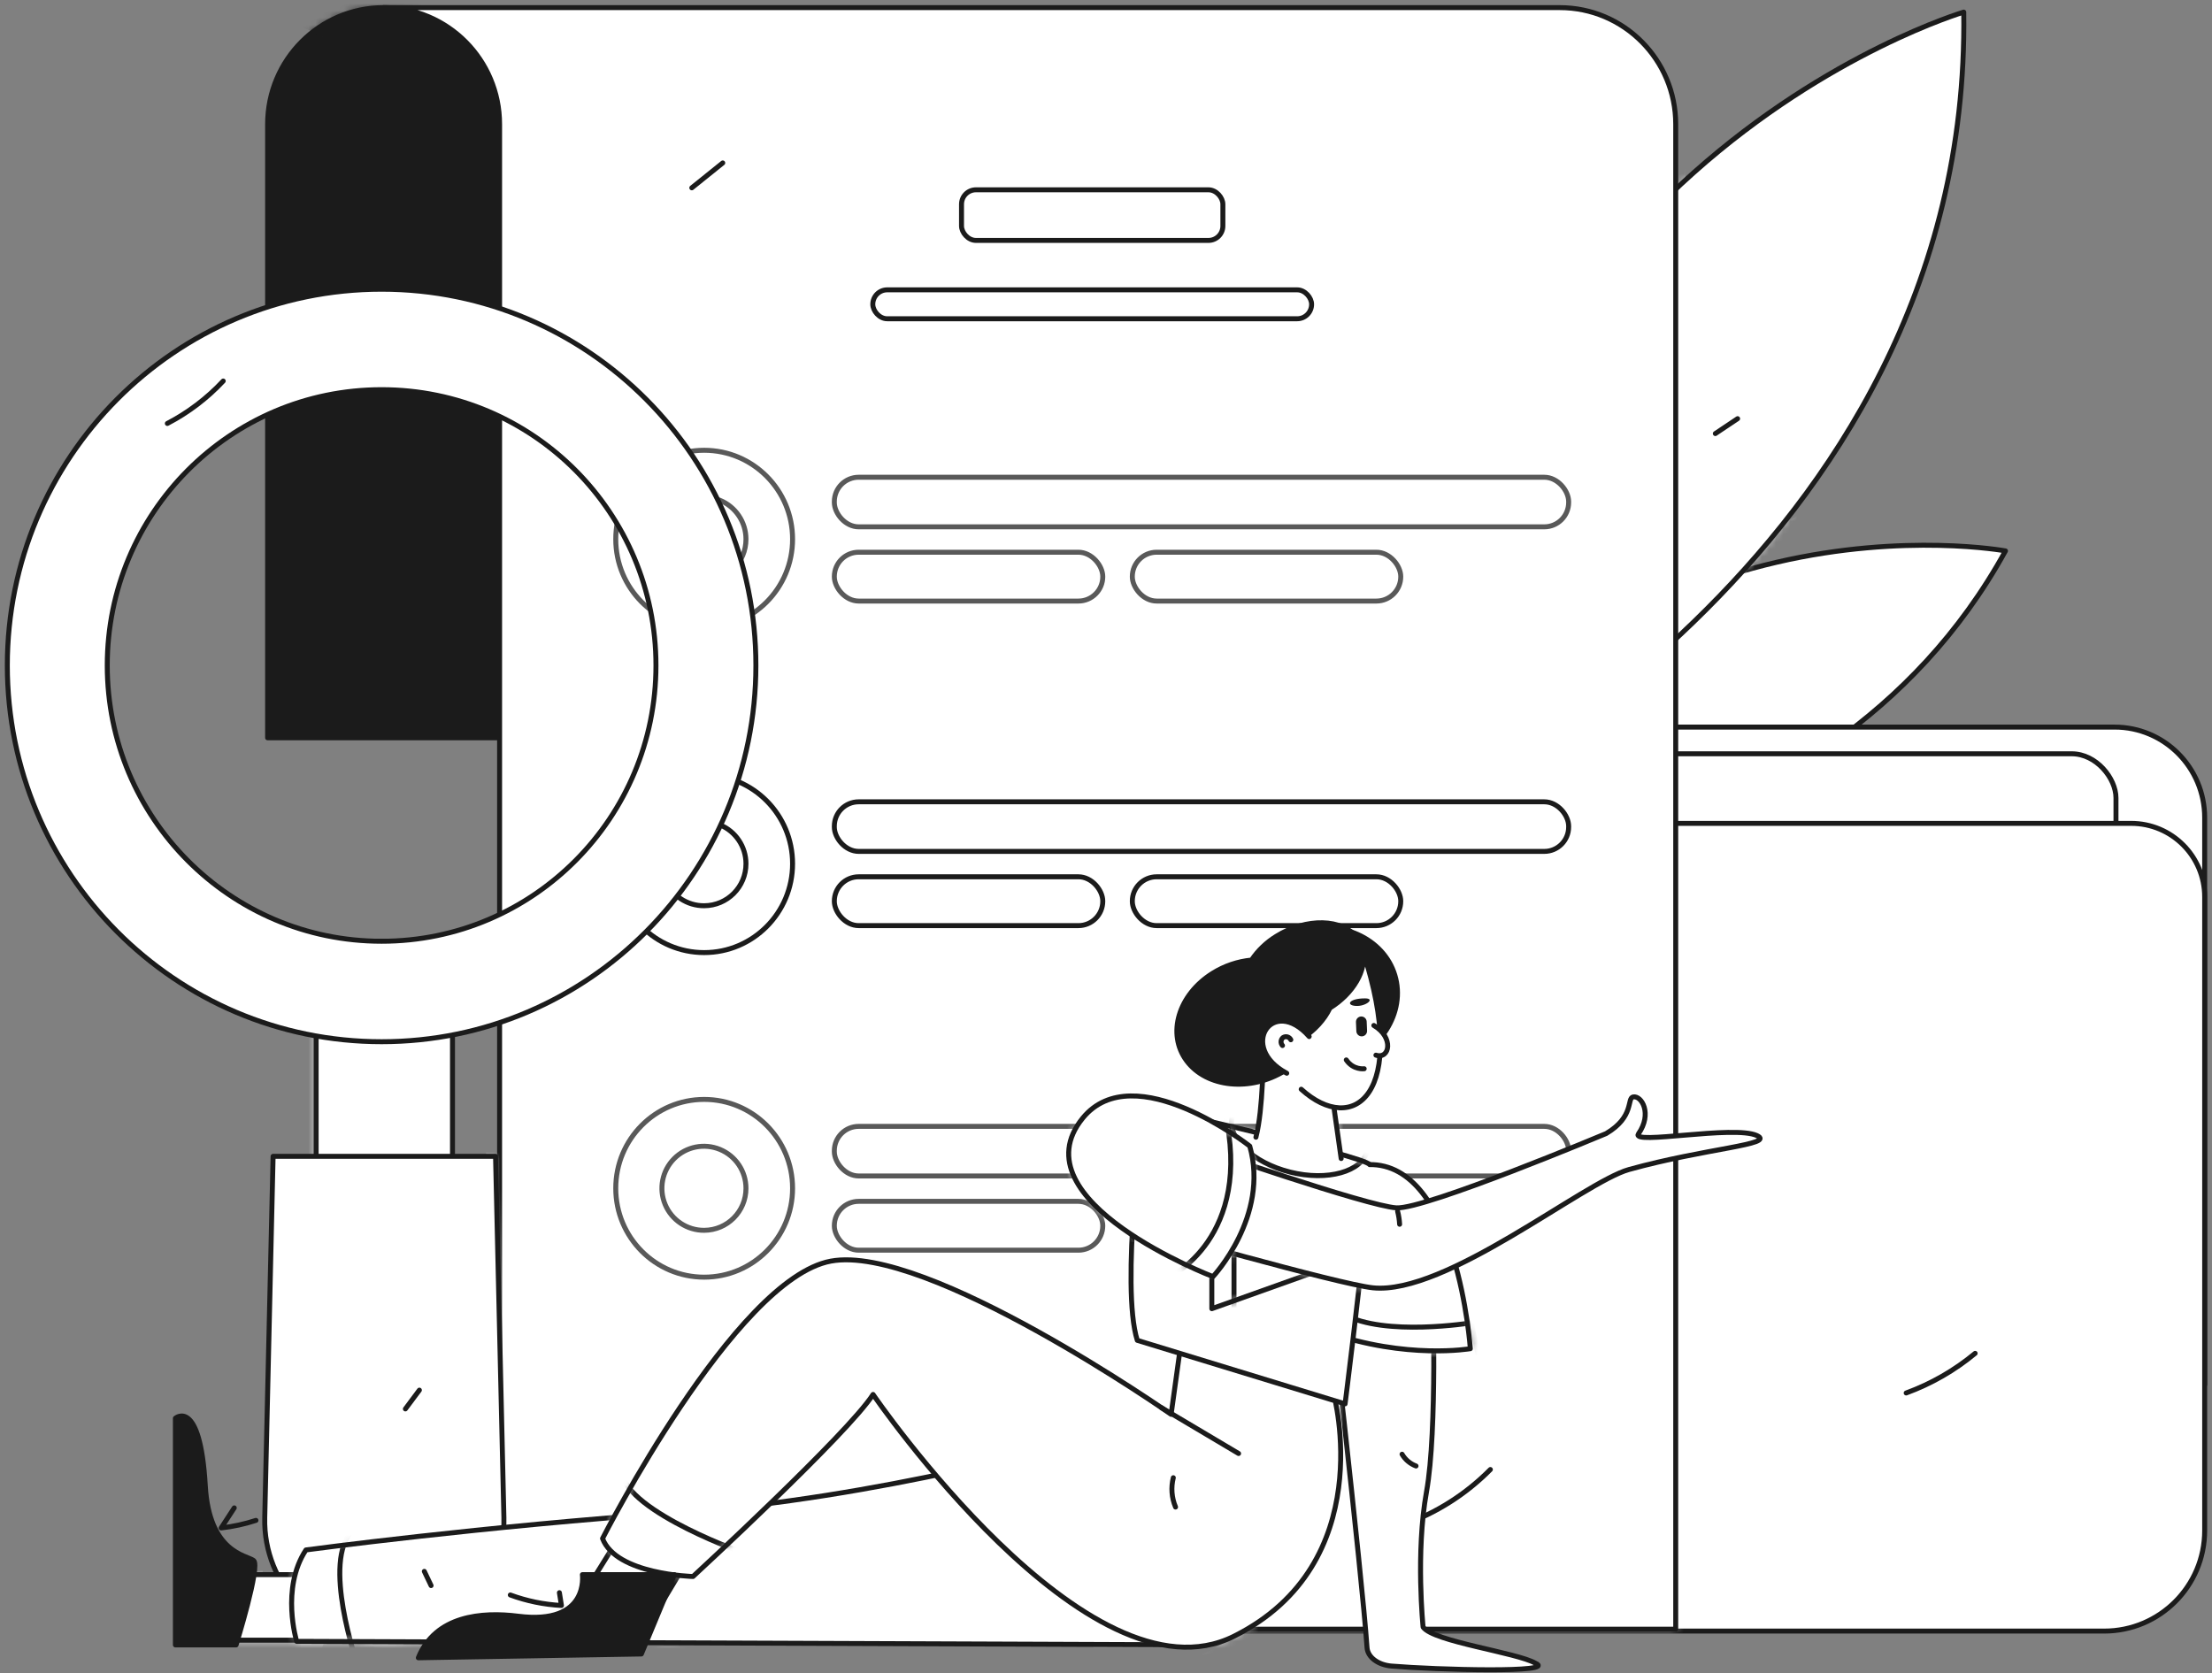 <svg width="312" height="236" viewBox="0 0 312 236" fill="none" xmlns="http://www.w3.org/2000/svg">
<rect x="0" y="0" width="312" height="236" fill="#808080" stroke="none"/>
<ellipse cx="185.032" cy="164.713" rx="1.796" ry="20.512" transform="rotate(-69.807 185.032 164.713)" fill="#1B1B1B" stroke="#1B1B1B" stroke-width="0.7" stroke-linecap="round" stroke-linejoin="round"/>
<path d="M205.392 129.659L204.638 129.654C204.638 129.654 202.018 54.148 145.184 14.186C145.184 14.186 199.203 44.886 205.392 129.659Z" fill="#190000"/>
<path d="M282.871 77.712C282.871 77.712 226.356 67.261 194.254 121.862L196.758 124.458C196.758 124.458 257.004 124.701 282.871 77.712Z" fill="white"/>
<mask id="mask0_502_3204" style="mask-type:luminance" maskUnits="userSpaceOnUse" x="194" y="76" width="89" height="49">
<path fill-rule="evenodd" clip-rule="evenodd" d="M282.871 77.712C282.871 77.712 226.356 67.261 194.254 121.862L196.758 124.458C196.758 124.458 257.004 124.701 282.871 77.712Z" fill="white"/>
</mask>
<g mask="url(#mask0_502_3204)">
<path d="M195.798 106.777C220.698 100.854 255.25 150.304 247.231 111.478C239.212 72.652 272.127 165.481 272.127 165.481L187.932 123.483" fill="white"/>
</g>
<path fill-rule="evenodd" clip-rule="evenodd" d="M282.871 77.712C282.871 77.712 226.356 67.261 194.254 121.862L196.758 124.458C196.758 124.458 257.004 124.701 282.871 77.712Z" stroke="#1B1B1B" stroke-width="0.7" stroke-linecap="round" stroke-linejoin="round"/>
<path fill-rule="evenodd" clip-rule="evenodd" d="M276.89 80.042C269.98 81.462 261.523 84.77 252.699 88.946L252.699 88.946C252.732 88.967 260.303 93.566 269.107 93.608C260.263 94.552 250.822 89.853 250.814 89.848C240.821 94.688 230.47 100.541 221.44 105.963C221.73 106.137 231.467 111.921 242.837 111.905C232.325 113.09 221.213 108.202 219.245 107.286C205.365 115.709 195.121 122.76 195.121 122.76L194.255 121.862C194.255 121.862 212.607 109.147 233.395 97.696C233.295 95.567 233.444 90.607 236.29 85.38C233.785 91.206 234.569 95.762 234.833 96.908C249.721 88.795 265.659 81.486 276.89 80.042ZM252.584 89L251.141 89.691C251.623 89.459 252.104 89.228 252.584 89Z" fill="white"/>
<path d="M276.984 1.709C276.984 1.709 201.061 24.166 199.853 115.657C199.853 115.657 278.081 79.323 276.984 1.709Z" fill="white"/>
<mask id="mask1_502_3204" style="mask-type:luminance" maskUnits="userSpaceOnUse" x="199" y="1" width="78" height="115">
<path fill-rule="evenodd" clip-rule="evenodd" d="M276.984 1.709C276.984 1.709 201.061 24.166 199.853 115.657C199.853 115.657 278.081 79.323 276.984 1.709Z" fill="white"/>
</mask>
<g mask="url(#mask1_502_3204)">
<path d="M235.681 12.942C249.229 53.172 188.326 109.899 257.92 70.317C327.514 30.735 225.331 134.966 225.331 134.966C225.331 134.966 152.835 135.458 154.399 129.332C155.963 123.206 169.964 14.064 169.964 14.064L198.485 -8.726" fill="white"/>
</g>
<path fill-rule="evenodd" clip-rule="evenodd" d="M276.984 1.709C276.984 1.709 201.061 24.166 199.853 115.657V115.657C199.853 115.657 278.081 79.323 276.984 1.709Z" stroke="#1B1B1B" stroke-width="0.7" stroke-linecap="round" stroke-linejoin="round"/>
<path fill-rule="evenodd" clip-rule="evenodd" d="M248.093 35.566C248.119 35.569 260.521 36.731 271.262 31.163C261.172 38.029 246.452 37.942 246.426 37.942C237.631 50.611 229.104 64.826 221.883 77.638C222.796 77.713 238.402 78.883 252.003 71.717C240.048 79.963 223.159 80.694 220.133 80.759C209.096 100.567 201.528 116.273 201.528 116.273L199.853 115.657C199.853 115.657 213.353 87.413 230.689 59.259C229.094 56.554 225.841 50.009 225.681 41.394C226.671 50.57 230.778 55.995 231.892 57.318C244.368 37.269 258.678 17.596 271.327 8.554C263.913 14.81 255.925 24.505 248.093 35.566ZM246.71 37.537C247.138 36.921 247.568 36.309 247.998 35.7L246.71 37.537Z" fill="white"/>
<path d="M215.098 30.662C215.098 30.662 171.526 62.987 194.853 124.203L198.477 124.282C198.477 124.282 236.27 82.107 215.098 30.662Z" fill="white"/>
<mask id="mask2_502_3204" style="mask-type:luminance" maskUnits="userSpaceOnUse" x="187" y="30" width="35" height="95">
<path fill-rule="evenodd" clip-rule="evenodd" d="M215.098 30.662C215.098 30.662 171.526 62.987 194.853 124.203L198.477 124.282C198.477 124.282 236.27 82.107 215.098 30.662Z" fill="white"/>
</mask>
<g mask="url(#mask2_502_3204)">
<path d="M215.098 30.662C200.584 70.55 144.376 37.497 198.875 96.318C237.976 138.52 127.978 141.077 127.978 141.077C127.978 141.077 71.17 95.795 76.207 92.006C81.244 88.216 160.178 11.974 160.178 11.974L196.61 12.178" fill="white"/>
</g>
<path fill-rule="evenodd" clip-rule="evenodd" d="M215.098 30.662C215.098 30.662 171.526 62.987 194.853 124.203L198.477 124.282C198.477 124.282 236.27 82.107 215.098 30.662Z" stroke="#1B1B1B" stroke-width="0.7" stroke-linecap="round" stroke-linejoin="round"/>
<path fill-rule="evenodd" clip-rule="evenodd" d="M199.193 93.84C199.513 93.759 210.183 91.01 217.266 83.007C211.618 91.276 200.749 95.617 198.875 96.318C196.901 112.037 196.108 124.23 196.108 124.23L194.853 124.203C194.853 124.203 196.209 102.302 200.089 79.585C198.337 78.148 194.491 74.532 192.116 68.831C195.18 74.716 199.287 77.39 200.362 78.016C203.21 61.808 207.352 45.431 213.215 36.515C210.03 42.378 207.379 50.663 205.189 59.822L205.189 59.822C205.25 59.807 213.612 57.739 219.131 51.59C214.381 58.446 204.816 61.755 204.729 61.786L204.729 61.786C202.335 72.236 200.523 83.655 199.193 93.84ZM204.801 61.474C204.921 60.955 205.042 60.439 205.164 59.925L204.801 61.474Z" fill="white"/>
<path d="M170.278 68.795C170.278 68.795 160.199 102.386 200.506 126.967L202.575 125.673C202.575 125.673 205.032 88.874 170.278 68.795Z" fill="white"/>
<mask id="mask3_502_3204" style="mask-type:luminance" maskUnits="userSpaceOnUse" x="169" y="68" width="34" height="59">
<path fill-rule="evenodd" clip-rule="evenodd" d="M170.278 68.795C170.278 68.795 160.199 102.386 200.506 126.967L202.575 125.673C202.575 125.673 205.032 88.874 170.278 68.795Z" fill="white"/>
</mask>
<g mask="url(#mask3_502_3204)">
<path d="M147.853 67.266C176.897 110.779 189.249 98.739 206.394 126.906C223.539 155.073 158.909 128.417 158.909 128.417L145.356 107.852" fill="white"/>
</g>
<path fill-rule="evenodd" clip-rule="evenodd" d="M170.278 68.795C170.278 68.795 160.199 102.386 200.506 126.967L202.575 125.673C202.575 125.673 205.032 88.874 170.278 68.795Z" stroke="#1B1B1B" stroke-width="0.7" stroke-linecap="round" stroke-linejoin="round"/>
<path fill-rule="evenodd" clip-rule="evenodd" d="M190.366 110.368C196.247 119.617 201.222 126.519 201.222 126.519L200.506 126.968C200.506 126.968 191.534 114.595 183.611 100.85C180.354 100.558 177.197 99.573 174.352 97.961C178.689 100.022 182.184 99.956 183.064 99.899C177.456 90.062 172.498 79.658 171.824 72.662C172.644 77.014 174.841 82.484 177.684 88.255L177.684 88.255C177.734 88.199 181.484 84.004 181.846 78.652C182.229 84.12 178.335 89.439 178.3 89.487C181.605 96.037 185.659 102.892 189.443 108.907C189.595 108.735 194.352 103.314 194.768 96.37C195.275 102.936 191.105 109.297 190.366 110.368ZM177.875 88.644C177.89 88.675 177.906 88.705 177.921 88.736L177.762 88.418C177.799 88.493 177.837 88.569 177.875 88.644Z" fill="white"/>
<path d="M219.761 129.253L200.51 122.174L181.259 115.094C182.898 119.995 181.265 124.288 176.67 126.836C166.623 132.409 154.675 144.067 165.78 157.633L185.032 164.713L204.283 171.792C221.474 168.632 219.829 151.975 215.73 141.201C213.856 136.273 215.364 131.934 219.761 129.253Z" fill="white"/>
<mask id="mask4_502_3204" style="mask-type:luminance" maskUnits="userSpaceOnUse" x="161" y="115" width="59" height="57">
<path fill-rule="evenodd" clip-rule="evenodd" d="M219.761 129.253L200.51 122.174L181.259 115.094C182.898 119.995 181.265 124.288 176.67 126.836C166.623 132.409 154.675 144.067 165.78 157.633L185.032 164.713L204.283 171.792C221.474 168.632 219.829 151.975 215.73 141.201C213.856 136.273 215.364 131.934 219.761 129.253Z" fill="white"/>
</mask>
<g mask="url(#mask4_502_3204)">
<path d="M240.968 118.479C176.908 120.714 239.21 180.621 178.36 163.641C117.51 146.662 212.776 194.386 212.776 194.386L222.05 195.916L248.467 172.264L234.83 138.459L225.568 128.447L240.968 118.479Z" fill="white"/>
</g>
<path fill-rule="evenodd" clip-rule="evenodd" d="M219.761 129.253V129.253L200.51 122.174L181.259 115.094V115.094C182.898 119.995 181.265 124.288 176.67 126.836C166.623 132.409 154.675 144.067 165.78 157.633L185.032 164.713L204.283 171.792C221.474 168.632 219.829 151.975 215.73 141.201C213.856 136.273 215.364 131.934 219.761 129.253Z" stroke="#1B1B1B" stroke-width="0.7" stroke-linecap="round" stroke-linejoin="round"/>
<path d="M183.922 146.042C186.248 149.503 190.069 151.908 194.181 152.499" stroke="#1B1B1B" stroke-width="0.7" stroke-linecap="round" stroke-linejoin="round"/>
<path d="M245.09 59.058L241.946 61.161" stroke="#1B1B1B" stroke-width="0.7" stroke-linecap="round" stroke-linejoin="round"/>
<path d="M229.23 102.565L217.814 86.785C215.37 83.399 211.449 81.392 207.273 81.389H160.198C153.181 81.389 147.492 87.108 147.492 94.163V195.327H310.967V115.339C310.967 108.284 305.279 102.565 298.261 102.565L229.23 102.565Z" fill="white" stroke="#1B1B1B" stroke-width="0.7" stroke-linecap="round" stroke-linejoin="round"/>
<rect x="157.418" y="106.33" width="141.038" height="34.527" rx="6.234" fill="white" stroke="#1B1B1B" stroke-width="0.7" stroke-linecap="round" stroke-linejoin="round"/>
<path d="M157.866 116.146H300.593C306.322 116.146 310.967 120.79 310.967 126.52V215.904C310.967 223.735 304.619 230.084 296.788 230.084H161.672C153.84 230.084 147.492 223.735 147.492 215.904V126.52C147.492 120.79 152.137 116.146 157.866 116.146H157.866Z" fill="white"/>
<path fill-rule="evenodd" clip-rule="evenodd" d="M157.866 116.146H300.593C306.323 116.146 310.967 120.79 310.967 126.52V215.904C310.967 223.735 304.619 230.084 296.788 230.084H161.672C153.84 230.084 147.492 223.735 147.492 215.904V126.52C147.492 120.79 152.137 116.146 157.866 116.146H157.866Z" stroke="#1B1B1B" stroke-width="0.7" stroke-linecap="round" stroke-linejoin="round"/>
<rect x="162.214" y="138.97" width="62.505" height="9.667" fill="white"/>
<rect x="163.884" y="162.631" width="37.778" height="22.788" fill="white"/>
<path d="M278.592 190.907C275.693 193.313 272.402 195.203 268.864 196.496" stroke="#1B1B1B" stroke-width="0.7" stroke-linecap="round" stroke-linejoin="round"/>
<path d="M208.696 132.106L211.802 129.05" stroke="#1B1B1B" stroke-width="0.7" stroke-linecap="round" stroke-linejoin="round"/>
<path d="M54.106 1.075H54.106C45.07 1.075 37.745 8.439 37.745 17.523V104.073H70.467V17.523C70.467 8.439 63.142 1.075 54.106 1.075Z" fill="#1B1B1B"/>
<mask id="mask5_502_3204" style="mask-type:luminance" maskUnits="userSpaceOnUse" x="37" y="1" width="34" height="104">
<path fill-rule="evenodd" clip-rule="evenodd" d="M54.106 1.075H54.106C45.07 1.075 37.745 8.439 37.745 17.523V104.073H70.467V17.523C70.467 8.439 63.142 1.075 54.106 1.075Z" fill="white"/>
</mask>
<g mask="url(#mask5_502_3204)">
<path d="M9.774 1.554C96.18 -16.133 75.234 127.766 75.234 127.766L96.18 -16.133L70.467 -30.172" fill="#1B1B1B"/>
</g>
<path fill-rule="evenodd" clip-rule="evenodd" d="M54.106 1.075H54.106C45.07 1.075 37.745 8.439 37.745 17.523V104.073H70.467V17.523C70.467 8.439 63.142 1.075 54.106 1.075Z" stroke="#1B1B1B" stroke-width="0.7" stroke-linecap="round" stroke-linejoin="round"/>
<path d="M219.997 1.075H98.961V1.075H54.106C63.142 1.075 70.467 8.439 70.467 17.523V29.709H70.467V229.818H236.358V17.523C236.358 8.439 229.033 1.075 219.997 1.075Z" fill="white"/>
<mask id="mask6_502_3204" style="mask-type:luminance" maskUnits="userSpaceOnUse" x="54" y="1" width="183" height="229">
<path fill-rule="evenodd" clip-rule="evenodd" d="M219.997 1.075H98.961V1.075H54.106C63.142 1.075 70.467 8.439 70.467 17.523V29.709H70.467V229.818H236.358V17.523C236.358 8.439 229.033 1.075 219.997 1.075Z" fill="white"/>
</mask>
<g mask="url(#mask6_502_3204)">
<path d="M236.358 123.681C248.046 258.214 64.76 216.097 64.76 216.097L44.977 260.554L255.61 272.253L260.847 162.386" fill="white"/>
</g>
<path fill-rule="evenodd" clip-rule="evenodd" d="M219.997 1.075H98.961V1.075H54.106C63.142 1.075 70.467 8.439 70.467 17.523V29.709H70.467V229.818H236.358V17.523C236.358 8.439 229.033 1.075 219.997 1.075Z" stroke="#1B1B1B" stroke-width="0.7" stroke-linecap="round" stroke-linejoin="round"/>
<path d="M86.828 229.818C85.841 229.818 87.766 229.986 86.828 229.818V229.818Z" fill="#1B1B1B" stroke="#1B1B1B" stroke-width="0.7" stroke-linecap="round" stroke-linejoin="round"/>
<g opacity="0.73">
<path fill-rule="evenodd" clip-rule="evenodd" d="M86.851 76.054C86.851 69.13 92.434 63.517 99.321 63.517C106.209 63.517 111.792 69.129 111.792 76.054C111.792 82.978 106.209 88.591 99.321 88.591C92.434 88.591 86.851 82.978 86.851 76.054ZM93.822 78.344C94.749 80.558 96.921 81.995 99.321 81.982C102.587 81.973 105.227 79.319 105.218 76.054C105.218 73.653 103.77 71.489 101.551 70.574C99.332 69.658 96.78 70.171 95.087 71.873C93.394 73.575 92.894 76.13 93.822 78.344Z" fill="white"/>
<path d="M99.321 81.982L99.32 81.632L99.319 81.632L99.321 81.982ZM93.822 78.344L93.499 78.479L93.822 78.344ZM105.218 76.054L104.868 76.054L104.868 76.055L105.218 76.054ZM101.551 70.574L101.685 70.25L101.551 70.574ZM95.087 71.873L94.838 71.626L95.087 71.873ZM99.321 63.166C92.239 63.166 86.501 68.938 86.501 76.054H87.201C87.201 69.321 92.629 63.867 99.321 63.867V63.166ZM112.142 76.054C112.142 68.938 106.404 63.166 99.321 63.166V63.867C106.014 63.867 111.442 69.321 111.442 76.054H112.142ZM99.321 88.941C106.404 88.941 112.142 83.169 112.142 76.054H111.442C111.442 82.786 106.014 88.241 99.321 88.241V88.941ZM86.501 76.054C86.501 83.169 92.239 88.941 99.321 88.941V88.241C92.629 88.241 87.201 82.786 87.201 76.054H86.501ZM99.319 81.632C97.061 81.644 95.017 80.292 94.145 78.209L93.499 78.479C94.481 80.824 96.781 82.345 99.323 82.332L99.319 81.632ZM104.868 76.055C104.876 79.126 102.392 81.624 99.32 81.632L99.322 82.332C102.781 82.323 105.577 79.511 105.568 76.053L104.868 76.055ZM101.418 70.897C103.506 71.759 104.868 73.795 104.868 76.054L105.568 76.054C105.568 73.511 104.035 71.22 101.685 70.25L101.418 70.897ZM95.335 72.12C96.928 70.518 99.329 70.035 101.418 70.897L101.685 70.25C99.334 69.28 96.631 69.824 94.838 71.626L95.335 72.12ZM94.145 78.209C93.272 76.126 93.742 73.721 95.335 72.12L94.838 71.626C93.046 73.429 92.517 76.135 93.499 78.479L94.145 78.209Z" fill="#1B1B1B"/>
<rect x="117.681" y="67.321" width="103.575" height="6.995" rx="3.435" fill="white" stroke="#1B1B1B" stroke-width="0.7" stroke-linecap="round" stroke-linejoin="round"/>
<rect x="117.681" y="77.897" width="37.864" height="6.889" rx="3.435" fill="white" stroke="#1B1B1B" stroke-width="0.7" stroke-linecap="round" stroke-linejoin="round"/>
<rect x="159.711" y="77.897" width="37.864" height="6.889" rx="3.435" fill="white" stroke="#1B1B1B" stroke-width="0.7" stroke-linecap="round" stroke-linejoin="round"/>
</g>
<g opacity="0.73">
<path fill-rule="evenodd" clip-rule="evenodd" d="M86.851 167.621C86.851 160.697 92.434 155.084 99.321 155.084C106.209 155.084 111.792 160.697 111.792 167.621C111.792 174.545 106.209 180.159 99.321 180.159C92.434 180.159 86.851 174.545 86.851 167.621ZM93.822 169.912C94.749 172.126 96.921 173.562 99.321 173.55C102.587 173.541 105.227 170.887 105.218 167.621C105.218 165.221 103.77 163.057 101.551 162.141C99.332 161.226 96.78 161.739 95.087 163.441C93.394 165.143 92.894 167.698 93.822 169.912Z" fill="white"/>
<path d="M99.321 173.55L99.32 173.2L99.319 173.2L99.321 173.55ZM93.822 169.912L93.499 170.047L93.822 169.912ZM105.218 167.621L104.868 167.621L104.868 167.622L105.218 167.621ZM101.551 162.141L101.685 161.818L101.551 162.141ZM95.087 163.441L94.838 163.194L95.087 163.441ZM99.321 154.734C92.239 154.734 86.501 160.506 86.501 167.621H87.201C87.201 160.889 92.629 155.434 99.321 155.434V154.734ZM112.142 167.621C112.142 160.506 106.404 154.734 99.321 154.734V155.434C106.014 155.434 111.442 160.889 111.442 167.621H112.142ZM99.321 180.509C106.404 180.509 112.142 174.737 112.142 167.621H111.442C111.442 174.354 106.014 179.809 99.321 179.809V180.509ZM86.501 167.621C86.501 174.737 92.239 180.509 99.321 180.509V179.809C92.629 179.809 87.201 174.354 87.201 167.621H86.501ZM99.319 173.2C97.061 173.212 95.017 171.86 94.145 169.777L93.499 170.047C94.481 172.392 96.781 173.913 99.323 173.9L99.319 173.2ZM104.868 167.622C104.876 170.694 102.392 173.191 99.32 173.2L99.322 173.9C102.781 173.89 105.577 171.079 105.568 167.62L104.868 167.622ZM101.418 162.465C103.506 163.327 104.868 165.362 104.868 167.621L105.568 167.621C105.568 165.079 104.035 162.788 101.685 161.818L101.418 162.465ZM95.335 163.688C96.928 162.086 99.329 161.603 101.418 162.465L101.685 161.818C99.334 160.848 96.631 161.391 94.838 163.194L95.335 163.688ZM94.145 169.777C93.272 167.693 93.742 165.289 95.335 163.688L94.838 163.194C93.046 164.996 92.517 167.702 93.499 170.047L94.145 169.777Z" fill="#1B1B1B"/>
<rect x="117.681" y="158.889" width="103.575" height="6.995" rx="3.435" fill="white" stroke="#1B1B1B" stroke-width="0.7" stroke-linecap="round" stroke-linejoin="round"/>
<rect x="117.681" y="169.465" width="37.864" height="6.889" rx="3.435" fill="white" stroke="#1B1B1B" stroke-width="0.7" stroke-linecap="round" stroke-linejoin="round"/>
<rect x="159.711" y="169.465" width="37.864" height="6.889" rx="3.435" fill="white" stroke="#1B1B1B" stroke-width="0.7" stroke-linecap="round" stroke-linejoin="round"/>
</g>
<rect x="135.621" y="26.774" width="36.865" height="7.14" rx="2.035" fill="white" stroke="#1B1B1B" stroke-width="0.7" stroke-linecap="round" stroke-linejoin="round"/>
<rect x="123.107" y="40.885" width="61.892" height="4.08" rx="2.035" fill="white" stroke="#1B1B1B" stroke-width="0.7" stroke-linecap="round" stroke-linejoin="round"/>
<path fill-rule="evenodd" clip-rule="evenodd" d="M86.851 121.837C86.851 114.913 92.434 109.3 99.321 109.3C106.209 109.3 111.792 114.913 111.792 121.837C111.792 128.762 106.209 134.375 99.321 134.375C92.434 134.375 86.851 128.761 86.851 121.837ZM93.822 124.128C94.749 126.342 96.921 127.778 99.321 127.766C102.587 127.757 105.227 125.103 105.218 121.837C105.218 119.437 103.77 117.273 101.551 116.358C99.332 115.442 96.78 115.955 95.087 117.657C93.394 119.359 92.894 121.914 93.822 124.128Z" fill="white"/>
<path d="M99.321 127.766L99.32 127.416L99.319 127.416L99.321 127.766ZM105.218 121.837L104.868 121.837L104.868 121.838L105.218 121.837ZM95.087 117.657L94.838 117.41L95.087 117.657ZM99.321 108.95C92.239 108.95 86.501 114.722 86.501 121.837H87.201C87.201 115.105 92.629 109.65 99.321 109.65V108.95ZM112.142 121.837C112.142 114.722 106.404 108.95 99.321 108.95V109.65C106.014 109.65 111.442 115.105 111.442 121.837H112.142ZM99.321 134.725C106.404 134.725 112.142 128.953 112.142 121.837H111.442C111.442 128.57 106.014 134.025 99.321 134.025V134.725ZM86.501 121.837C86.501 128.953 92.239 134.725 99.321 134.725V134.025C92.629 134.025 87.201 128.57 87.201 121.837H86.501ZM99.319 127.416C97.061 127.428 95.017 126.076 94.145 123.993L93.499 124.263C94.481 126.608 96.781 128.129 99.323 128.116L99.319 127.416ZM104.868 121.838C104.876 124.91 102.392 127.407 99.32 127.416L99.322 128.116C102.781 128.106 105.577 125.295 105.568 121.837L104.868 121.838ZM101.417 116.681C103.506 117.543 104.868 119.579 104.868 121.837L105.568 121.837C105.568 119.295 104.035 117.004 101.685 116.034L101.417 116.681ZM95.335 117.904C96.928 116.302 99.329 115.819 101.417 116.681L101.685 116.034C99.334 115.064 96.631 115.608 94.838 117.41L95.335 117.904ZM94.145 123.993C93.272 121.909 93.742 119.505 95.335 117.904L94.838 117.41C93.046 119.213 92.517 121.918 93.499 124.263L94.145 123.993Z" fill="#1B1B1B"/>
<rect x="117.681" y="113.105" width="103.575" height="6.995" rx="3.435" fill="white" stroke="#1B1B1B" stroke-width="0.7" stroke-linecap="round" stroke-linejoin="round"/>
<rect x="117.681" y="123.681" width="37.864" height="6.889" rx="3.435" fill="white" stroke="#1B1B1B" stroke-width="0.7" stroke-linecap="round" stroke-linejoin="round"/>
<rect x="159.711" y="123.681" width="37.864" height="6.889" rx="3.435" fill="white" stroke="#1B1B1B" stroke-width="0.7" stroke-linecap="round" stroke-linejoin="round"/>
<path d="M101.942 22.984L97.578 26.494" stroke="#1B1B1B" stroke-width="0.7" stroke-linecap="round" stroke-linejoin="round"/>
<path d="M210.215 207.294C206.76 210.785 202.56 213.45 197.93 215.088" stroke="#1B1B1B" stroke-width="0.7" stroke-linecap="round" stroke-linejoin="round"/>
<rect x="44.592" y="132.775" width="19.232" height="42.357" fill="white"/>
<mask id="mask7_502_3204" style="mask-type:luminance" maskUnits="userSpaceOnUse" x="44" y="132" width="20" height="44">
<rect x="44.592" y="132.775" width="19.232" height="42.357" fill="white"/>
</mask>
<g mask="url(#mask7_502_3204)">
<path d="M67.758 139.217C62.709 154.002 46.685 142.242 46.246 152.678C45.807 163.114 61.277 164.944 69.896 163.114C78.514 161.285 63.824 180.043 63.824 180.043L30.441 170.112L38.343 138.113L52.612 138.775" fill="white"/>
</g>
<rect x="44.592" y="132.775" width="19.232" height="42.357" stroke="#1B1B1B" stroke-width="0.7" stroke-linecap="round" stroke-linejoin="round"/>
<path d="M54.208 231.456C44.737 231.456 37.121 223.62 37.341 214.101L38.52 163.114H69.896L71.075 214.101C71.295 223.62 63.679 231.456 54.208 231.456Z" fill="white"/>
<mask id="mask8_502_3204" style="mask-type:luminance" maskUnits="userSpaceOnUse" x="37" y="163" width="35" height="69">
<path fill-rule="evenodd" clip-rule="evenodd" d="M54.208 231.456C44.737 231.456 37.121 223.62 37.341 214.101L38.52 163.114H69.896L71.075 214.101C71.295 223.62 63.679 231.456 54.208 231.456Z" fill="white"/>
</mask>
<g mask="url(#mask8_502_3204)">
<path d="M68.416 155.988C70.802 234.506 48.441 220.388 33.514 222.394C18.587 224.4 54.208 248.675 54.208 248.675L87.514 252.647L92.522 190.415L74.782 166.006" fill="white"/>
</g>
<path fill-rule="evenodd" clip-rule="evenodd" d="M54.208 231.456V231.456C44.737 231.456 37.121 223.62 37.341 214.101L38.52 163.114H69.896L71.075 214.101C71.295 223.62 63.679 231.456 54.208 231.456Z" stroke="#1B1B1B" stroke-width="0.7" stroke-linecap="round" stroke-linejoin="round"/>
<path fill-rule="evenodd" clip-rule="evenodd" d="M1.033 93.872C1.033 64.56 24.668 40.798 53.825 40.798C82.981 40.798 106.617 64.56 106.617 93.872C106.617 123.184 82.981 146.946 53.825 146.946C24.668 146.946 1.033 123.184 1.033 93.872ZM15.128 93.872C15.128 115.358 32.453 132.775 53.825 132.775C75.197 132.775 92.522 115.358 92.522 93.872C92.522 72.386 75.197 54.968 53.825 54.968C32.453 54.968 15.128 72.386 15.128 93.872Z" fill="white"/>
<path d="M53.825 40.448C24.473 40.448 0.683 64.369 0.683 93.872H1.383C1.383 64.752 24.863 41.148 53.825 41.148V40.448ZM0.683 93.872C0.683 123.375 24.473 147.296 53.825 147.296V146.596C24.863 146.596 1.383 122.992 1.383 93.872H0.683ZM53.825 147.296C83.177 147.296 106.967 123.375 106.967 93.872H106.267C106.267 122.992 82.786 146.596 53.825 146.596V147.296ZM106.967 93.872C106.967 64.369 83.177 40.448 53.825 40.448V41.148C82.786 41.148 106.267 64.752 106.267 93.872H106.967ZM53.825 132.425C32.648 132.425 15.478 115.166 15.478 93.872H14.778C14.778 115.549 32.258 133.125 53.825 133.125V132.425ZM15.478 93.872C15.478 72.578 32.648 55.318 53.825 55.318V54.618C32.258 54.618 14.778 72.195 14.778 93.872H15.478ZM53.825 55.318C75.002 55.318 92.172 72.578 92.172 93.872H92.872C92.872 72.195 75.392 54.618 53.825 54.618V55.318ZM92.172 93.872C92.172 115.166 75.002 132.425 53.825 132.425V133.125C75.392 133.125 92.872 115.549 92.872 93.872H92.172Z" fill="#1B1B1B"/>
<path d="M31.487 53.747C29.218 56.175 26.552 58.2 23.604 59.734" stroke="#1B1B1B" stroke-width="0.7" stroke-linecap="round" stroke-linejoin="round"/>
<path d="M59.154 196.095L57.179 198.744" stroke="#1B1B1B" stroke-width="0.7" stroke-linecap="round" stroke-linejoin="round"/>
<path d="M200.727 229.525C202.185 231.578 213.96 233.103 216.563 234.614C219.842 236.016 202.618 235.55 196.264 235.017C194.368 234.858 192.911 233.765 192.819 232.421C192.113 222.135 186.998 177.417 186.998 177.417L202.091 181.673C202.091 181.673 202.764 201.8 201.209 210.425C199.654 219.05 200.727 229.525 200.727 229.525Z" fill="white"/>
<mask id="mask9_502_3204" style="mask-type:luminance" maskUnits="userSpaceOnUse" x="186" y="177" width="31" height="59">
<path fill-rule="evenodd" clip-rule="evenodd" d="M200.727 229.525C202.185 231.578 213.96 233.103 216.563 234.614C219.842 236.016 202.618 235.55 196.264 235.017C194.368 234.858 192.911 233.765 192.819 232.421C192.113 222.135 186.998 177.417 186.998 177.417L202.091 181.673C202.091 181.673 202.764 201.8 201.209 210.425C199.654 219.05 200.727 229.525 200.727 229.525Z" fill="white"/>
</mask>
<g mask="url(#mask9_502_3204)">
<path d="M179.08 202.407C193.658 204.316 188.711 189.324 192.486 190.557C196.261 191.79 203.82 192.068 204.726 190.557C205.632 189.047 193.249 186.423 193.249 186.423L188.592 185.349L186.501 190.557L182.824 198.471" fill="white"/>
</g>
<path fill-rule="evenodd" clip-rule="evenodd" d="M200.727 229.525C202.185 231.578 213.96 233.103 216.563 234.614C219.842 236.016 202.618 235.55 196.264 235.017C194.368 234.858 192.911 233.765 192.819 232.421C192.113 222.135 186.998 177.417 186.998 177.417L202.091 181.673C202.091 181.673 202.764 201.8 201.209 210.425C199.654 219.05 200.727 229.525 200.727 229.525Z" stroke="#1B1B1B" stroke-width="0.7" stroke-linecap="round" stroke-linejoin="round"/>
<path d="M187.33 187.929C198.374 191.806 207.389 190.248 207.389 190.248C207.389 190.248 205.567 163.996 193.065 164.279C182.873 164.51 187.33 187.929 187.33 187.929Z" fill="white"/>
<mask id="mask10_502_3204" style="mask-type:luminance" maskUnits="userSpaceOnUse" x="186" y="164" width="22" height="27">
<path fill-rule="evenodd" clip-rule="evenodd" d="M187.33 187.929C198.374 191.806 207.389 190.248 207.389 190.248C207.389 190.248 205.567 163.996 193.065 164.279C182.873 164.51 187.33 187.929 187.33 187.929Z" fill="white"/>
</mask>
<g mask="url(#mask10_502_3204)">
<path d="M186.998 173.42C192.788 171.385 195.053 180.935 193.249 186.423C191.445 191.91 206.153 190.615 207.389 190.248C208.626 189.882 201.391 195.011 201.391 195.011L183.021 189.882L187.639 183.917L194.178 177.417" fill="white"/>
<path d="M189.587 185.409C195.285 188.586 207.532 186.6 207.532 186.6L208.867 192.89L188.748 190.903L189.587 185.409Z" fill="white" stroke="#1B1B1B" stroke-width="0.7" stroke-linecap="round" stroke-linejoin="round"/>
</g>
<path fill-rule="evenodd" clip-rule="evenodd" d="M187.33 187.929C198.374 191.806 207.389 190.248 207.389 190.248C207.389 190.248 205.567 163.996 193.065 164.279C182.873 164.51 187.33 187.929 187.33 187.929Z" stroke="#1B1B1B" stroke-width="0.7" stroke-linecap="round" stroke-linejoin="round"/>
<rect x="27.943" y="222.122" width="30.42" height="9.245" fill="white"/>
<mask id="mask11_502_3204" style="mask-type:luminance" maskUnits="userSpaceOnUse" x="27" y="222" width="32" height="10">
<rect x="27.943" y="222.122" width="30.42" height="9.245" fill="white"/>
</mask>
<g mask="url(#mask11_502_3204)">
<path d="M33.58 221.652C33.58 221.652 37.066 218.366 37.066 221.426C37.066 224.485 31.357 230.297 35.648 231.368C39.94 232.438 41.884 224.939 43.153 222.559C44.422 220.179 47.046 228.58 47.046 228.58L44.787 233.948L35.949 235.705L24.738 233.325L28.143 227.205" fill="white"/>
</g>
<rect x="27.943" y="222.122" width="30.42" height="9.245" stroke="#1B1B1B" stroke-width="0.7" stroke-linecap="round" stroke-linejoin="round"/>
<path d="M43.153 218.638C39.564 224.081 41.847 231.533 41.847 231.533L170.312 232.028L173.712 208.524L152.205 203.258C152.205 203.258 123.802 211.391 95.924 213.344C68.048 215.296 43.153 218.638 43.153 218.638Z" fill="white"/>
<mask id="mask12_502_3204" style="mask-type:luminance" maskUnits="userSpaceOnUse" x="41" y="203" width="133" height="30">
<path fill-rule="evenodd" clip-rule="evenodd" d="M43.153 218.638C39.564 224.081 41.847 231.533 41.847 231.533L170.312 232.028L173.712 208.524L152.205 203.258C152.205 203.258 123.802 211.391 95.924 213.344C68.048 215.296 43.153 218.638 43.153 218.638Z" fill="white"/>
</mask>
<g mask="url(#mask12_502_3204)">
<path d="M91.932 213.946C122.801 206.013 139.164 217.529 153.701 231.964C168.655 246.814 196.444 223.919 196.444 223.919L165.807 214.853L151.018 208.025L139.442 201.707L122.687 200.646L102.061 208.025" fill="white"/>
<path d="M48.642 208.025C41.344 227.437 51.925 230.4 62.033 227.902C72.142 225.404 88.896 226.565 90.109 231.533C91.322 236.501 87.47 230.153 99.77 233.048C112.069 235.944 80.959 236.397 80.959 236.397L59.013 233.048L52.501 232.317L43.337 232.72L35.378 232.06L42.613 213.505L48.642 208.025Z" fill="white"/>
<path d="M49.748 215.889C45.303 220.119 50.407 234.764 50.407 234.764L33.302 232.035L41.847 210.599" fill="white"/>
<path d="M49.748 215.889C45.303 220.119 50.407 234.764 50.407 234.764L33.302 232.035L41.847 210.599" stroke="#1B1B1B" stroke-width="0.7" stroke-linecap="round" stroke-linejoin="round"/>
</g>
<path fill-rule="evenodd" clip-rule="evenodd" d="M43.153 218.638C39.564 224.081 41.847 231.533 41.847 231.533L170.312 232.028L173.712 208.524L152.205 203.258C152.205 203.258 123.802 211.391 95.924 213.344C68.048 215.296 43.153 218.638 43.153 218.638Z" stroke="#1B1B1B" stroke-width="0.7" stroke-linecap="round" stroke-linejoin="round"/>
<path d="M102.565 210.718L90.109 231.533L78.737 230.655L93.223 207.333L102.565 210.718Z" fill="white"/>
<mask id="mask13_502_3204" style="mask-type:luminance" maskUnits="userSpaceOnUse" x="78" y="207" width="25" height="25">
<path fill-rule="evenodd" clip-rule="evenodd" d="M102.565 210.718L90.109 231.533L78.737 230.655L93.223 207.333L102.565 210.718Z" fill="white"/>
</mask>
<g mask="url(#mask13_502_3204)">
<path d="M80.804 221.001C81.876 220.882 82.9 220.778 83.872 220.696C89.876 220.186 93.905 220.487 95.119 223.162C96.529 226.27 99.826 218.527 99.826 218.527L92.894 216.995L89.502 217.17L80.804 221.001Z" fill="white"/>
</g>
<path fill-rule="evenodd" clip-rule="evenodd" d="M102.565 210.718L90.109 231.533L78.737 230.655L93.223 207.333L102.565 210.718V210.718Z" stroke="#1B1B1B" stroke-width="0.7" stroke-linecap="round" stroke-linejoin="round"/>
<path d="M24.738 200.06V232.035H33.302C33.302 232.035 36.778 220.875 35.764 220.123C34.75 219.37 29.503 219.036 28.957 209.59C28.233 197.051 24.738 200.06 24.738 200.06Z" fill="#1B1B1B" stroke="#1B1B1B" stroke-width="0.7" stroke-linecap="round" stroke-linejoin="round"/>
<path d="M84.988 217.024C86.919 222.122 97.75 222.382 97.75 222.382C97.75 222.382 119.624 202.221 123.144 196.704C123.144 196.704 153.471 241.093 174.05 230.811C194.629 220.529 188.131 196.704 188.131 196.704L166.539 189.728L165.185 199.509C165.185 199.509 130.726 175.388 117.187 177.896C103.648 180.404 84.988 217.024 84.988 217.024Z" fill="white"/>
<mask id="mask14_502_3204" style="mask-type:luminance" maskUnits="userSpaceOnUse" x="84" y="177" width="106" height="56">
<path fill-rule="evenodd" clip-rule="evenodd" d="M84.988 217.024C86.919 222.122 97.75 222.382 97.75 222.382C97.75 222.382 119.624 202.221 123.144 196.704C123.144 196.704 153.471 241.093 174.05 230.811C194.629 220.529 188.131 196.704 188.131 196.704L166.539 189.728L165.185 199.509C165.185 199.509 130.726 175.388 117.187 177.896C103.648 180.404 84.988 217.024 84.988 217.024Z" fill="white"/>
</mask>
<g mask="url(#mask14_502_3204)">
<path d="M165.407 197.909C165.715 197.474 164.873 199.895 165.185 199.509C170.48 192.956 174.68 195.216 182.302 198.534C190.372 202.047 193.303 196.381 193.303 196.381L173.238 188.901L169.293 188.674L164.088 189.241L162.621 195.814" fill="white"/>
<path d="M127.472 231.368C134.65 208.116 150.503 229.365 161.12 234.041C171.737 238.717 194.154 215.154 188.769 199.931C183.383 184.708 215.623 235.705 215.623 235.705L170.307 241.144L162.621 239.784L147.086 239.558" fill="white"/>
<path d="M186.36 212.089C189.687 214.241 188.748 217.643 188.748 217.643L177.145 233.109L175.805 228.971C175.805 228.971 184.35 221.689 186.36 212.089Z" fill="white"/>
<path d="M87.779 206.479C85.968 212.254 104.242 218.81 104.242 218.81L99.826 226.745L82.51 220.122" fill="white"/>
<path d="M87.779 206.479C85.968 212.254 104.242 218.81 104.242 218.81L99.826 226.745L82.51 220.122" stroke="#1B1B1B" stroke-width="0.7" stroke-linecap="round" stroke-linejoin="round"/>
</g>
<path fill-rule="evenodd" clip-rule="evenodd" d="M84.988 217.024C86.919 222.122 97.75 222.382 97.75 222.382C97.75 222.382 119.624 202.221 123.144 196.704C123.144 196.704 153.471 241.093 174.05 230.811C194.629 220.529 188.131 196.704 188.131 196.704L166.539 189.728L165.185 199.509C165.185 199.509 130.726 175.388 117.187 177.896C103.648 180.404 84.988 217.024 84.988 217.024Z" stroke="#1B1B1B" stroke-width="0.7" stroke-linecap="round" stroke-linejoin="round"/>
<path d="M59.004 233.849C61.402 227.89 67.969 227.335 73.091 227.986C83.169 229.267 82.144 222.122 82.144 222.122H95.119L90.465 233.314L59.004 233.849Z" fill="#1B1B1B" stroke="#1B1B1B" stroke-width="0.7" stroke-linecap="round" stroke-linejoin="round"/>
<path d="M193.18 164.279C192.532 163.091 161.225 156.004 161.225 156.004C161.246 157.511 158.023 181.481 160.414 189.071L189.723 198.033C189.723 198.033 191.804 181.523 192.769 171.585" fill="white"/>
<mask id="mask15_502_3204" style="mask-type:luminance" maskUnits="userSpaceOnUse" x="159" y="156" width="35" height="43">
<path fill-rule="evenodd" clip-rule="evenodd" d="M193.18 164.279C192.532 163.091 161.225 156.004 161.225 156.004C161.246 157.511 158.023 181.481 160.414 189.071L189.723 198.033C189.723 198.033 191.804 181.523 192.769 171.585" fill="white"/>
</mask>
<g mask="url(#mask15_502_3204)">
<ellipse cx="183.333" cy="159.937" rx="5.569" ry="9.818" transform="rotate(-76.025 183.333 159.937)" fill="white" stroke="#1B1B1B" stroke-width="0.7" stroke-linecap="round" stroke-linejoin="round"/>
<path d="M170.926 170.819V184.606L192.973 176.738L170.926 170.819Z" fill="white"/>
<mask id="mask16_502_3204" style="mask-type:luminance" maskUnits="userSpaceOnUse" x="170" y="170" width="23" height="15">
<path fill-rule="evenodd" clip-rule="evenodd" d="M170.926 170.819V184.606L192.973 176.738L170.926 170.819Z" fill="white"/>
</mask>
<g mask="url(#mask16_502_3204)">
<rect x="168.021" y="165.937" width="6.033" height="22.787" fill="white" stroke="#1B1B1B" stroke-width="0.7" stroke-linecap="round" stroke-linejoin="round"/>
</g>
<path fill-rule="evenodd" clip-rule="evenodd" d="M170.926 170.819V184.606L192.973 176.738L170.926 170.819V170.819Z" stroke="#1B1B1B" stroke-width="0.7" stroke-linecap="round" stroke-linejoin="round"/>
</g>
<path d="M193.18 164.279C192.532 163.091 161.225 156.004 161.225 156.004C161.246 157.511 158.023 181.481 160.414 189.071L189.723 198.033C189.723 198.033 191.804 181.523 192.769 171.585" stroke="#1B1B1B" stroke-width="0.7" stroke-linecap="round" stroke-linejoin="round"/>
<path d="M226.545 159.901C230.58 157.515 229.437 154.893 230.363 154.732C231.553 154.525 233.083 157.102 231.1 159.941C229.954 161.582 244.572 158.672 247.818 160.188C250.52 161.45 240.58 161.969 229.778 164.97C223.393 166.744 203.898 182.734 193.637 181.66C188.783 181.152 161.225 173.285 161.225 173.285L168.858 161.802C168.858 161.802 192.9 170.153 196.968 170.382C201.036 170.61 226.545 159.901 226.545 159.901Z" fill="white"/>
<mask id="mask17_502_3204" style="mask-type:luminance" maskUnits="userSpaceOnUse" x="161" y="154" width="88" height="28">
<path fill-rule="evenodd" clip-rule="evenodd" d="M226.545 159.901C230.58 157.515 229.437 154.893 230.363 154.732C231.553 154.525 233.083 157.102 231.1 159.941C229.954 161.582 244.572 158.672 247.818 160.188C250.52 161.45 240.58 161.969 229.778 164.97C223.393 166.744 203.898 182.734 193.637 181.66C188.783 181.152 161.225 173.285 161.225 173.285L168.858 161.802C168.858 161.802 192.9 170.153 196.968 170.382C201.036 170.61 226.545 159.901 226.545 159.901Z" fill="white"/>
</mask>
<g mask="url(#mask17_502_3204)">
<path d="M168.858 161.802C180.349 166.352 177.737 164.277 177.737 164.277C177.737 164.277 178.694 172.139 176.873 174.635C175.052 177.131 190.892 182.098 195.87 180.846C200.849 179.593 209.447 179.171 209.447 179.171L181.839 185.409L168.048 176.551L168.439 171.362L172.734 164.921" fill="white"/>
</g>
<path fill-rule="evenodd" clip-rule="evenodd" d="M226.545 159.901C230.58 157.515 229.437 154.893 230.363 154.732C231.553 154.525 233.083 157.102 231.1 159.941C229.954 161.582 244.572 158.672 247.818 160.188C250.52 161.45 240.58 161.969 229.778 164.97C223.393 166.744 203.898 182.734 193.637 181.66C188.783 181.152 161.225 173.285 161.225 173.285L168.858 161.802C168.858 161.802 192.9 170.153 196.968 170.382C201.036 170.61 226.545 159.901 226.545 159.901Z" stroke="#1B1B1B" stroke-width="0.7" stroke-linecap="round" stroke-linejoin="round"/>
<path d="M176.275 161.67C179.084 171.569 171.091 180.083 171.091 180.083C171.091 180.083 143.176 169.398 152.728 157.711C159.96 148.863 176.275 161.67 176.275 161.67Z" fill="white"/>
<mask id="mask18_502_3204" style="mask-type:luminance" maskUnits="userSpaceOnUse" x="150" y="154" width="27" height="27">
<path fill-rule="evenodd" clip-rule="evenodd" d="M176.275 161.67C179.084 171.569 171.091 180.083 171.091 180.083C171.091 180.083 143.176 169.398 152.728 157.711C159.96 148.863 176.275 161.67 176.275 161.67Z" fill="white"/>
</mask>
<g mask="url(#mask18_502_3204)">
<path d="M156.301 151.999C151.02 160.812 156.513 171.913 159.531 174.635C162.549 177.357 147.971 170.08 147.971 170.08L147.32 159.464L151.225 154.595L156.301 151.999Z" fill="white"/>
<path d="M172.73 156.708C176.873 174.635 164.882 180.151 164.882 180.151L174.702 186.6L181.949 170.049" fill="white"/>
<path d="M172.73 156.708C176.873 174.635 164.882 180.151 164.882 180.151L174.702 186.6L181.949 170.049" stroke="#1B1B1B" stroke-width="0.7" stroke-linecap="round" stroke-linejoin="round"/>
</g>
<path fill-rule="evenodd" clip-rule="evenodd" d="M176.275 161.67C179.084 171.569 171.091 180.083 171.091 180.083C171.091 180.083 143.176 169.398 152.728 157.711C159.96 148.863 176.275 161.67 176.275 161.67Z" stroke="#1B1B1B" stroke-width="0.7" stroke-linecap="round" stroke-linejoin="round"/>
<ellipse cx="185.782" cy="140.876" rx="11.45" ry="9.924" transform="rotate(-16.85 185.782 140.876)" fill="#1B1B1B" stroke="#1B1B1B" stroke-width="0.7" stroke-linecap="round" stroke-linejoin="round"/>
<path d="M189.17 163.425L186.115 141.869L178.178 148.458C178.178 148.458 178.185 156.509 177.145 160.419" fill="white"/>
<mask id="mask19_502_3204" style="mask-type:luminance" maskUnits="userSpaceOnUse" x="177" y="141" width="13" height="23">
<path fill-rule="evenodd" clip-rule="evenodd" d="M189.17 163.425L186.115 141.869L178.178 148.458C178.178 148.458 178.185 156.509 177.145 160.419" fill="white"/>
</mask>
<g mask="url(#mask19_502_3204)">
<path d="M183.09 150.853C183.386 157.598 187.408 157.735 187.24 161.249C187.072 164.764 196.084 160.114 196.084 160.114L193.35 151.851L183.09 150.853Z" fill="white"/>
</g>
<path d="M189.17 163.425L186.115 141.869L178.178 148.458C178.178 148.458 178.185 156.509 177.145 160.419" stroke="#1B1B1B" stroke-width="0.7" stroke-linecap="round" stroke-linejoin="round"/>
<path d="M192.267 134.226C192.152 133.545 191.878 132.9 191.467 132.345C189.383 129.548 184.261 129.426 180.027 132.073C178.633 132.926 177.439 134.07 176.527 135.427C174.58 135.615 172.703 136.253 171.044 137.291C166.195 140.322 164.552 145.851 167.375 149.641C170.198 153.431 176.418 154.045 181.267 151.013C183.994 149.309 185.706 146.815 186.182 144.284C186.74 143.654 187.211 142.951 187.583 142.196C190.949 140.087 192.729 136.864 192.267 134.226Z" fill="#1B1B1B" stroke="#1B1B1B" stroke-width="0.7" stroke-linecap="round" stroke-linejoin="round"/>
<path d="M183.534 153.649C190.869 160.306 198.831 154.481 192.267 134.226C192.729 136.864 190.949 140.087 187.583 142.196C186.815 143.818 185.409 145.393 183.478 146.601C181.77 147.668 180.645 147.681 178.906 147.854L179.593 148.632" fill="white"/>
<path d="M183.534 153.649C190.869 160.306 198.831 154.481 192.267 134.226C192.729 136.864 190.949 140.087 187.583 142.196C186.815 143.818 185.409 145.393 183.478 146.601C181.77 147.668 180.645 147.681 178.906 147.854L179.593 148.632" stroke="#1B1B1B" stroke-width="0.7" stroke-linecap="round" stroke-linejoin="round"/>
<path d="M181.493 151.391C174.603 147.738 179.502 140.369 184.661 146.221L181.493 151.391Z" fill="white"/>
<path d="M181.493 151.391C174.603 147.738 179.502 140.369 184.661 146.221" stroke="#1B1B1B" stroke-width="0.7" stroke-linecap="round" stroke-linejoin="round"/>
<path d="M174.702 205.034L163.805 198.563L174.702 205.034Z" fill="#1B1B1B"/>
<path d="M174.702 205.034L163.805 198.563" stroke="#1B1B1B" stroke-width="0.7" stroke-linecap="round" stroke-linejoin="round"/>
<path d="M191.982 143.387C192.399 143.37 192.752 143.694 192.769 144.112L192.823 145.404C192.841 145.821 192.516 146.174 192.099 146.191C191.681 146.209 191.328 145.884 191.311 145.467L191.257 144.175C191.24 143.757 191.564 143.405 191.982 143.387L191.982 143.387Z" fill="#1B1B1B"/>
<path d="M192.551 140.834C190.262 140.827 189.793 141.8 191.223 141.898C192.654 141.996 194.046 140.838 192.551 140.834Z" fill="#1B1B1B"/>
<path d="M193.778 144.653C196.635 146.331 196.032 149.463 194.072 148.843L193.778 144.653Z" fill="white"/>
<path d="M193.778 144.653C196.635 146.331 196.032 149.463 194.072 148.843" stroke="#1B1B1B" stroke-width="0.7" stroke-linecap="round" stroke-linejoin="round"/>
<ellipse opacity="0.27" cx="187.148" cy="147.657" rx="2.542" ry="2.555" fill="white"/>
<path d="M189.89 149.515C190.892 150.975 192.418 150.759 192.418 150.759L189.89 149.515Z" fill="white"/>
<path d="M189.89 149.515C190.892 150.975 192.418 150.759 192.418 150.759" stroke="#1B1B1B" stroke-width="0.7" stroke-linecap="round" stroke-linejoin="round"/>
<path d="M182.069 146.67C181.975 146.477 181.804 146.332 181.598 146.271C181.392 146.211 181.169 146.241 180.986 146.354C180.816 146.486 180.709 146.683 180.691 146.898C180.674 147.113 180.747 147.325 180.894 147.483" stroke="#1B1B1B" stroke-width="0.7" stroke-linecap="round" stroke-linejoin="round"/>
<path d="M185.135 133.472C185.225 135.665 184.294 137.776 182.615 139.19" stroke="#1B1B1B" stroke-width="0.7" stroke-linecap="round" stroke-linejoin="round"/>
<path d="M172.808 143.148C172.05 143.837 171.798 144.923 172.175 145.875" stroke="#1B1B1B" stroke-width="0.7" stroke-linecap="round" stroke-linejoin="round"/>
<path d="M197.131 170.867C197.285 171.467 197.38 172.08 197.415 172.698" stroke="#1B1B1B" stroke-width="0.7" stroke-linecap="round" stroke-linejoin="round"/>
<path d="M165.494 208.45C165.146 209.827 165.256 211.28 165.81 212.588" stroke="#1B1B1B" stroke-width="0.7" stroke-linecap="round" stroke-linejoin="round"/>
<path d="M59.851 221.66L60.804 223.663" stroke="#1B1B1B" stroke-width="0.7" stroke-linecap="round" stroke-linejoin="round"/>
<path d="M33.041 212.706L31.198 215.534C32.865 215.347 34.508 214.99 36.102 214.468" stroke="#1B1B1B" stroke-width="0.7" stroke-linecap="round" stroke-linejoin="round"/>
<path d="M78.903 224.667L79.191 226.471C76.726 226.342 74.295 225.843 71.978 224.99" stroke="#1B1B1B" stroke-width="0.7" stroke-linecap="round" stroke-linejoin="round"/>
<path d="M197.759 205.135C198.203 205.9 198.899 206.487 199.729 206.796" stroke="#1B1B1B" stroke-width="0.7" stroke-linecap="round" stroke-linejoin="round"/>
</svg>
